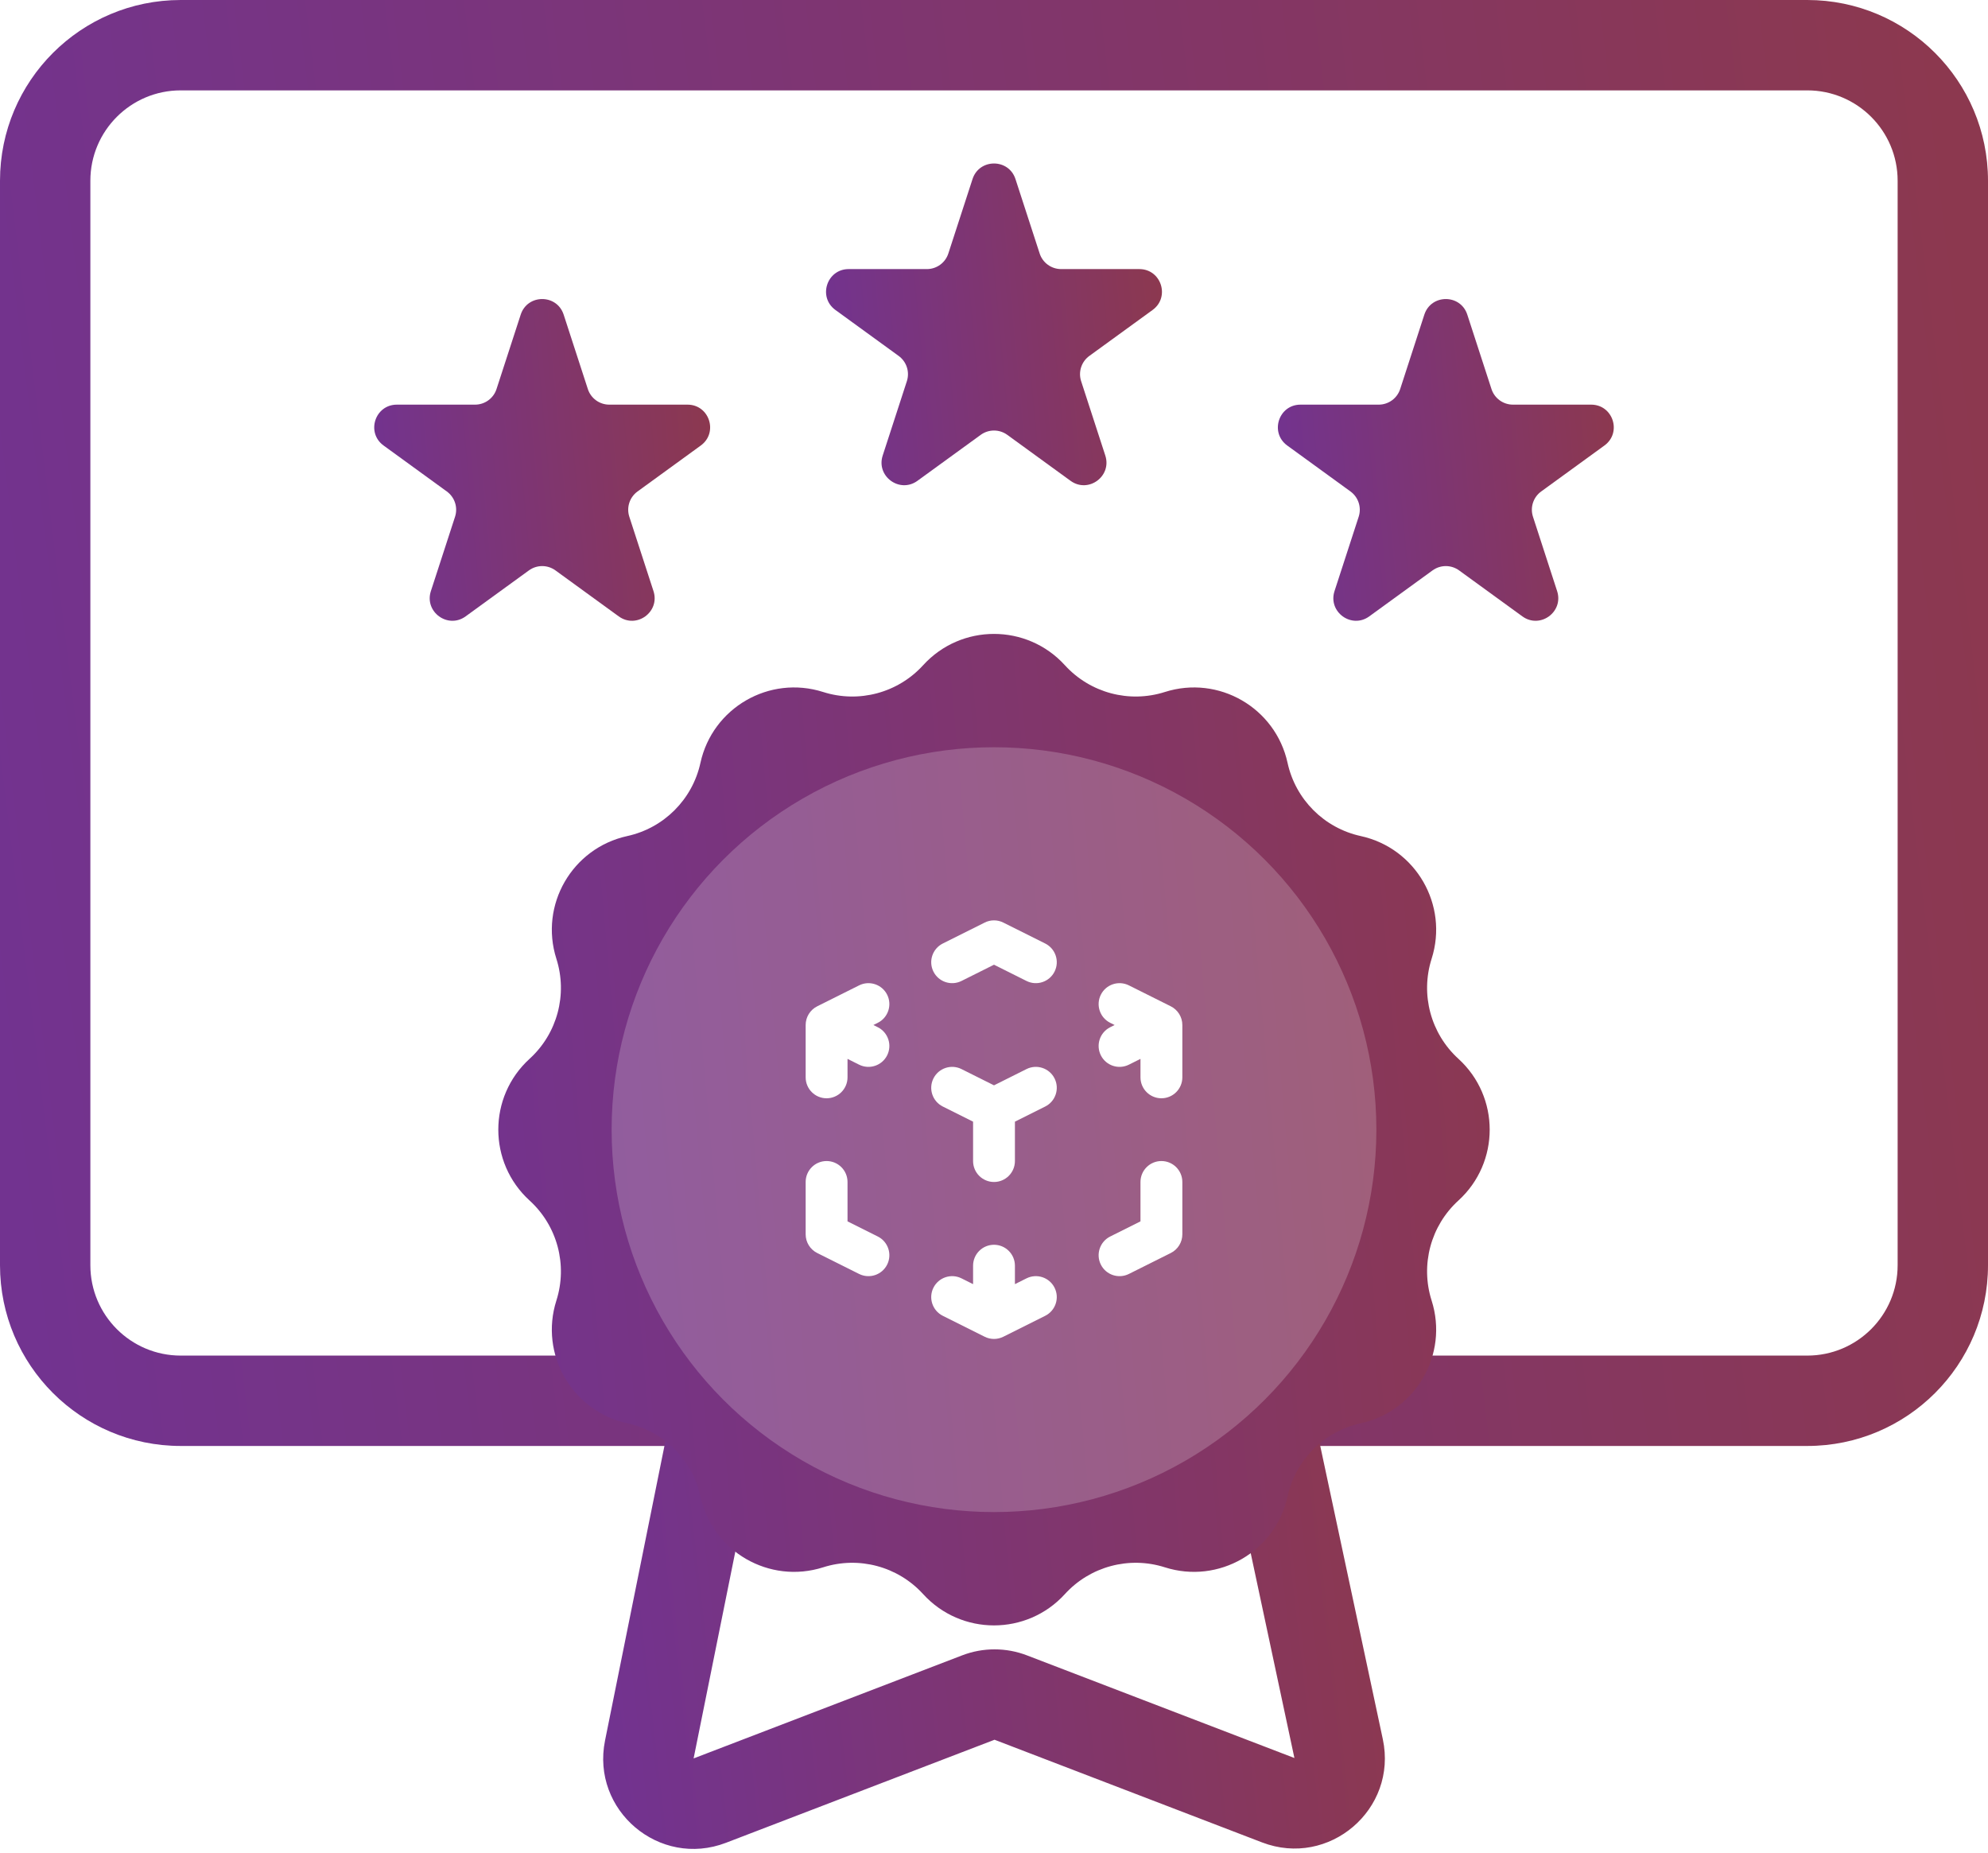 <svg width="88" height="82" viewBox="0 0 88 82" fill="none" xmlns="http://www.w3.org/2000/svg">
<path d="M0 8C0 3.582 3.582 0 8 0H80C84.418 0 88 3.582 88 8V56C88 60.418 84.418 64 80 64H8C3.582 64 0 60.418 0 56V8Z" fill="white"/>
<path fill-rule="evenodd" clip-rule="evenodd" d="M80 4H8C5.791 4 4 5.791 4 8V56C4 58.209 5.791 60 8 60H80C82.209 60 84 58.209 84 56V8C84 5.791 82.209 4 80 4ZM8 0C3.582 0 0 3.582 0 8V56C0 60.418 3.582 64 8 64H80C84.418 64 88 60.418 88 56V8C88 3.582 84.418 0 80 0H8Z" fill="url(#paint0_linear_1023_145250)"/>
<path d="M28.743 77.434L32.54 58.605C32.728 57.671 33.548 57 34.501 57H53.285C54.229 57 55.044 57.66 55.241 58.583L59.255 77.395C59.586 78.947 58.064 80.248 56.582 79.679L44.74 75.135C44.279 74.958 43.768 74.958 43.307 75.135L31.42 79.697C29.948 80.262 28.431 78.98 28.743 77.434Z" fill="white"/>
<path fill-rule="evenodd" clip-rule="evenodd" d="M30.579 58.209C30.956 56.343 32.596 55 34.501 55H53.285C55.173 55 56.803 56.319 57.197 58.165L61.211 76.978C61.873 80.082 58.829 82.684 55.865 81.547L44.024 77.003L32.136 81.564C29.192 82.694 26.159 80.13 26.782 77.039L30.579 58.209ZM53.285 59H34.501L30.703 77.83L42.591 73.268C43.513 72.914 44.534 72.914 45.457 73.268L57.298 77.812L53.285 59Z" fill="url(#paint1_linear_1023_145250)"/>
<g filter="url(#filter0_d_1023_145250)">
<path d="M40.863 27.443C42.546 25.596 45.454 25.596 47.137 27.443C48.254 28.669 49.982 29.132 51.562 28.629C53.943 27.87 56.461 29.324 56.995 31.766C57.349 33.386 58.614 34.651 60.234 35.005C62.676 35.539 64.13 38.057 63.371 40.438C62.868 42.018 63.331 43.746 64.557 44.863C66.404 46.546 66.404 49.454 64.557 51.137C63.331 52.254 62.868 53.982 63.371 55.562C64.13 57.943 62.676 60.461 60.234 60.995C58.614 61.349 57.349 62.614 56.995 64.234C56.461 66.676 53.943 68.13 51.562 67.371C49.982 66.868 48.254 67.331 47.137 68.557C45.454 70.404 42.546 70.404 40.863 68.557C39.746 67.331 38.018 66.868 36.438 67.371C34.057 68.13 31.539 66.676 31.005 64.234C30.651 62.614 29.386 61.349 27.766 60.995C25.324 60.461 23.87 57.943 24.629 55.562C25.132 53.982 24.669 52.254 23.443 51.137C21.596 49.454 21.596 46.546 23.443 44.863C24.669 43.746 25.132 42.018 24.629 40.438C23.87 38.057 25.324 35.539 27.766 35.005C29.386 34.651 30.651 33.386 31.005 31.766C31.539 29.324 34.057 27.87 36.438 28.629C38.018 29.132 39.746 28.669 40.863 27.443Z" fill="url(#paint2_linear_1023_145250)"/>
<circle opacity="0.2" cx="44" cy="48" r="16.926" fill="white"/>
<path fill-rule="evenodd" clip-rule="evenodd" d="M43.586 38.835C43.846 38.704 44.153 38.704 44.414 38.835L46.267 39.761C46.724 39.99 46.91 40.546 46.681 41.004C46.452 41.461 45.896 41.647 45.438 41.418L44 40.699L42.562 41.418C42.104 41.647 41.548 41.461 41.319 41.004C41.09 40.546 41.276 39.99 41.733 39.761L43.586 38.835ZM39.271 42.028C39.499 42.486 39.314 43.042 38.856 43.271L38.661 43.368L38.856 43.466C39.314 43.695 39.499 44.252 39.271 44.709C39.042 45.167 38.485 45.352 38.028 45.123L37.516 44.867V45.684C37.516 46.196 37.101 46.611 36.589 46.611C36.078 46.611 35.663 46.196 35.663 45.684V43.368C35.663 43.018 35.861 42.697 36.175 42.54L38.028 41.614C38.485 41.385 39.042 41.57 39.271 42.028ZM48.729 42.028C48.958 41.57 49.514 41.385 49.972 41.614L51.825 42.54C52.139 42.697 52.337 43.018 52.337 43.368V45.684C52.337 46.196 51.922 46.611 51.41 46.611C50.899 46.611 50.484 46.196 50.484 45.684V44.867L49.972 45.123C49.514 45.352 48.958 45.167 48.729 44.709C48.501 44.252 48.686 43.695 49.144 43.466L49.339 43.368L49.144 43.271C48.686 43.042 48.501 42.486 48.729 42.028ZM41.319 45.733C41.548 45.276 42.104 45.09 42.562 45.319L44 46.038L45.438 45.319C45.896 45.09 46.452 45.276 46.681 45.733C46.91 46.191 46.724 46.747 46.267 46.976L44.926 47.646V49.389C44.926 49.901 44.511 50.316 44 50.316C43.488 50.316 43.074 49.901 43.074 49.389V47.646L41.733 46.976C41.276 46.747 41.09 46.191 41.319 45.733ZM36.589 49.389C37.101 49.389 37.516 49.804 37.516 50.316V52.059L38.856 52.729C39.314 52.958 39.499 53.515 39.271 53.972C39.042 54.43 38.485 54.615 38.028 54.386L36.175 53.46C35.861 53.303 35.663 52.983 35.663 52.632V50.316C35.663 49.804 36.078 49.389 36.589 49.389ZM51.41 49.389C51.922 49.389 52.337 49.804 52.337 50.316V52.632C52.337 52.983 52.139 53.303 51.825 53.46L49.972 54.386C49.514 54.615 48.958 54.43 48.729 53.972C48.501 53.515 48.686 52.958 49.144 52.729L50.484 52.059V50.316C50.484 49.804 50.899 49.389 51.41 49.389ZM44 53.095C44.511 53.095 44.926 53.51 44.926 54.021V54.838L45.438 54.582C45.896 54.353 46.452 54.539 46.681 54.996C46.91 55.454 46.724 56.01 46.267 56.239L44.414 57.165C44.153 57.296 43.846 57.296 43.586 57.165L41.733 56.239C41.276 56.01 41.09 55.454 41.319 54.996C41.548 54.539 42.104 54.353 42.562 54.582L43.074 54.838V54.021C43.074 53.51 43.488 53.095 44 53.095Z" fill="white"/>
</g>
<path d="M63.049 13.927C63.349 13.006 64.652 13.006 64.951 13.927L66.021 17.219C66.155 17.631 66.539 17.91 66.972 17.91H70.433C71.402 17.91 71.805 19.149 71.021 19.719L68.221 21.753C67.87 22.008 67.724 22.459 67.858 22.871L68.927 26.163C69.226 27.084 68.172 27.851 67.388 27.281L64.588 25.247C64.237 24.992 63.763 24.992 63.412 25.247L60.612 27.281C59.829 27.851 58.774 27.084 59.073 26.163L60.143 22.871C60.277 22.459 60.13 22.008 59.78 21.753L56.98 19.719C56.196 19.149 56.599 17.91 57.567 17.91H61.029C61.462 17.91 61.846 17.631 61.98 17.219L63.049 13.927Z" fill="url(#paint3_linear_1023_145250)"/>
<path d="M43.049 7.927C43.348 7.006 44.652 7.006 44.951 7.927L46.021 11.219C46.154 11.631 46.538 11.91 46.972 11.91H50.433C51.402 11.91 51.804 13.149 51.021 13.719L48.221 15.753C47.87 16.008 47.723 16.459 47.857 16.871L48.927 20.163C49.226 21.084 48.172 21.851 47.388 21.281L44.588 19.247C44.237 18.992 43.763 18.992 43.412 19.247L40.612 21.281C39.828 21.851 38.774 21.084 39.073 20.163L40.143 16.871C40.277 16.459 40.13 16.008 39.779 15.753L36.979 13.719C36.196 13.149 36.598 11.91 37.567 11.91H41.028C41.462 11.91 41.846 11.631 41.979 11.219L43.049 7.927Z" fill="url(#paint4_linear_1023_145250)"/>
<path d="M23.049 13.927C23.348 13.006 24.652 13.006 24.951 13.927L26.021 17.219C26.154 17.631 26.538 17.91 26.972 17.91H30.433C31.402 17.91 31.804 19.149 31.021 19.719L28.221 21.753C27.87 22.008 27.723 22.459 27.857 22.871L28.927 26.163C29.226 27.084 28.172 27.851 27.388 27.281L24.588 25.247C24.237 24.992 23.763 24.992 23.412 25.247L20.612 27.281C19.828 27.851 18.774 27.084 19.073 26.163L20.143 22.871C20.277 22.459 20.13 22.008 19.779 21.753L16.979 19.719C16.196 19.149 16.598 17.91 17.567 17.91H21.028C21.462 17.91 21.846 17.631 21.979 17.219L23.049 13.927Z" fill="url(#paint5_linear_1023_145250)"/>
<defs>
<filter id="filter0_d_1023_145250" x="18" y="24" width="52" height="52" filterUnits="userSpaceOnUse" color-interpolation-filters="sRGB">
<feFlood flood-opacity="0" result="BackgroundImageFix"/>
<feColorMatrix in="SourceAlpha" type="matrix" values="0 0 0 0 0 0 0 0 0 0 0 0 0 0 0 0 0 0 127 0" result="hardAlpha"/>
<feOffset dy="2"/>
<feGaussianBlur stdDeviation="1"/>
<feComposite in2="hardAlpha" operator="out"/>
<feColorMatrix type="matrix" values="0 0 0 0 0.029 0 0 0 0 0.218 0 0 0 0 0.338 0 0 0 0.25 0"/>
<feBlend mode="normal" in2="BackgroundImageFix" result="effect1_dropShadow_1023_145250"/>
<feBlend mode="normal" in="SourceGraphic" in2="effect1_dropShadow_1023_145250" result="shape"/>
</filter>
<linearGradient id="paint0_linear_1023_145250" x1="-2.73965e-07" y1="47.68" x2="90.019" y2="36.683" gradientUnits="userSpaceOnUse">
<stop stop-color="#723390"/>
<stop offset="1" stop-color="#8C384F"/>
</linearGradient>
<linearGradient id="paint1_linear_1023_145250" x1="26.7" y1="74.993" x2="62.159" y2="70.931" gradientUnits="userSpaceOnUse">
<stop stop-color="#723390"/>
<stop offset="1" stop-color="#8C384F"/>
</linearGradient>
<linearGradient id="paint2_linear_1023_145250" x1="20" y1="59.76" x2="69.444" y2="55.367" gradientUnits="userSpaceOnUse">
<stop stop-color="#723390"/>
<stop offset="1" stop-color="#8C384F"/>
</linearGradient>
<linearGradient id="paint3_linear_1023_145250" x1="56.565" y1="23.845" x2="71.871" y2="22.425" gradientUnits="userSpaceOnUse">
<stop stop-color="#723390"/>
<stop offset="1" stop-color="#8C384F"/>
</linearGradient>
<linearGradient id="paint4_linear_1023_145250" x1="36.565" y1="17.845" x2="51.871" y2="16.425" gradientUnits="userSpaceOnUse">
<stop stop-color="#723390"/>
<stop offset="1" stop-color="#8C384F"/>
</linearGradient>
<linearGradient id="paint5_linear_1023_145250" x1="16.565" y1="23.845" x2="31.871" y2="22.425" gradientUnits="userSpaceOnUse">
<stop stop-color="#723390"/>
<stop offset="1" stop-color="#8C384F"/>
</linearGradient>
</defs>
</svg>
